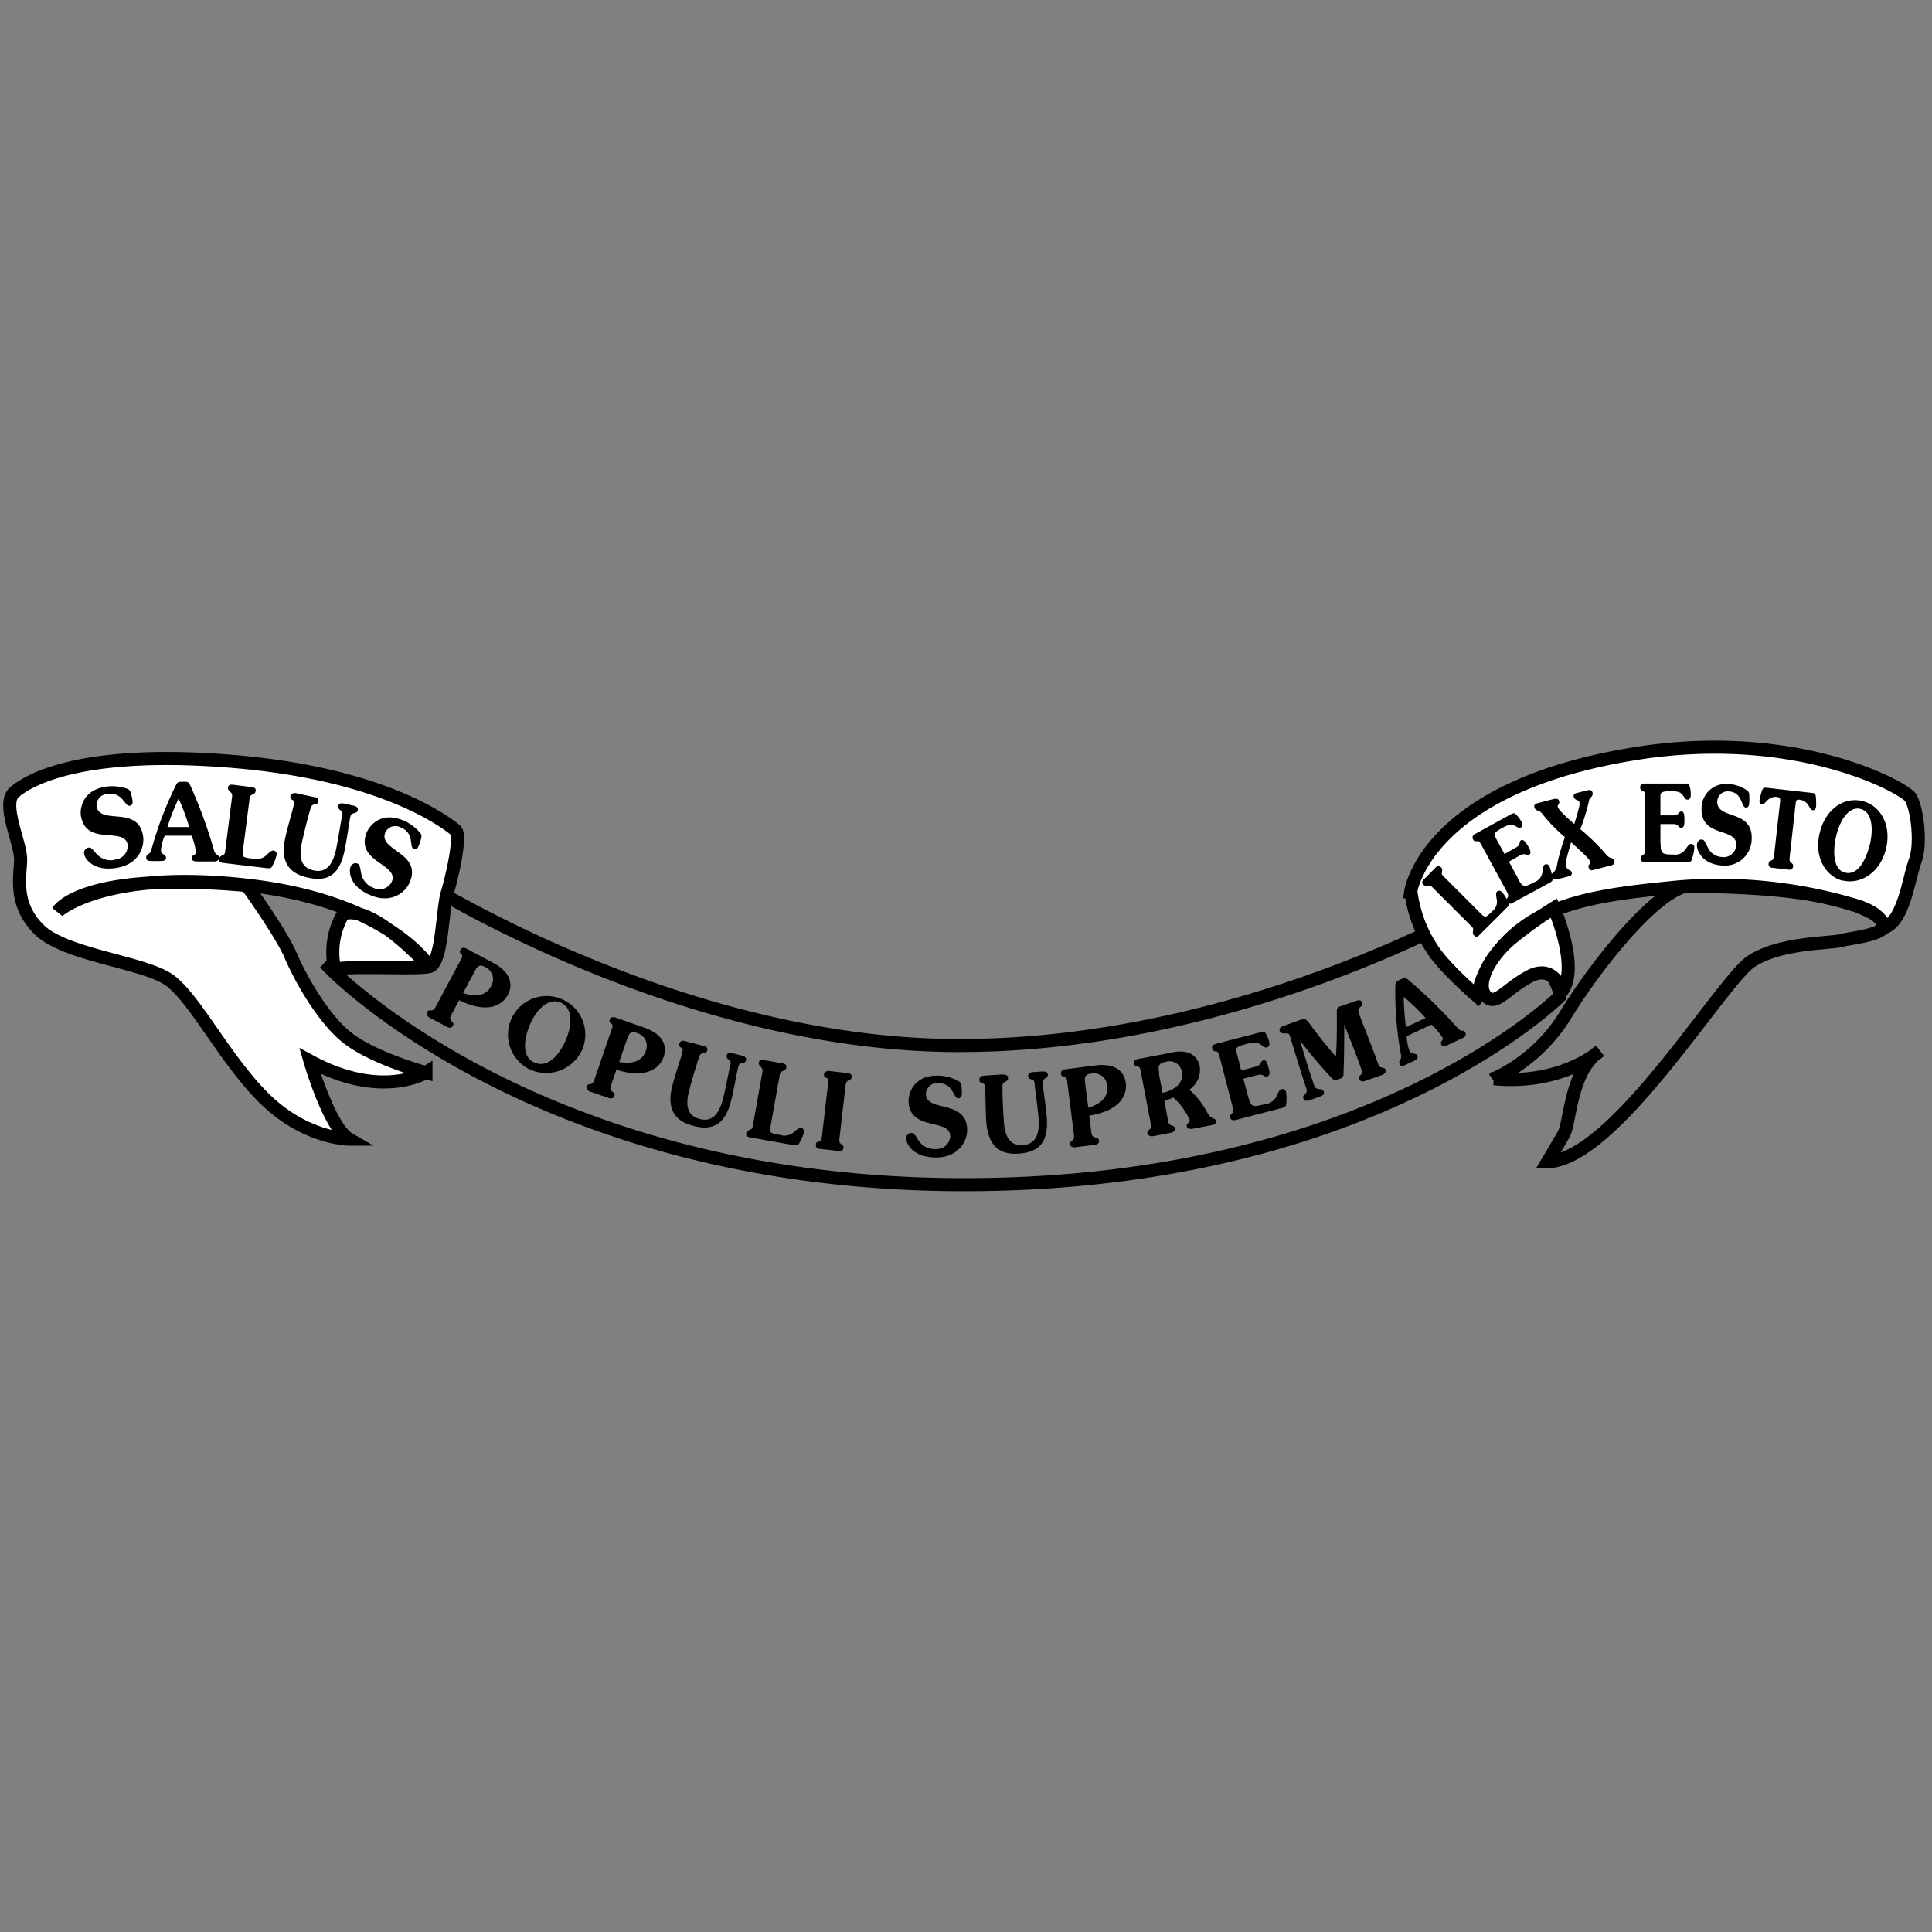 <svg xmlns="http://www.w3.org/2000/svg" width="300" height="300"><rect width="100%" height="100%" fill="#808080" stroke="none"/><path d="M64.37 136.2s40.56 26.15 84.54 26.15 81.51-22 81.51-22 12.13 10.23 11.75 14.4c0 0-29.95 29.95-94.78 29.19S51.1 150.22 51.1 150.22l13.27-14M231.94 167.53a25.82 25.82 0 0011.11-9.85c4.3-7.08 13.15-18.45 18.46-20h-.76s19.46-.51 28.3 3.29-1.26 4.54-3 5.05-9.6.26-14.15 3.28-21.23 30.85-31.59 31.09c0 0 1.51-2.52 2.52-4.3s1-9.85 5.57-12.88c0 0-5.82 5.31-16.43 4.29z" fill="none" stroke="#000" stroke-width="2.03"/><path d="M219.05 138.47s2.27-16.3 35.13-21.49c24.87-3.91 41.45 5.32 42.46 6.83s1.77 7.08.75 9.86-1.76 9.35-4.8 10.36c0 0-.09-2.24-4.8-3.54a74.31 74.31 0 00-27-2.78c-13.39 1.3-24.15 2.55-29.83 12.64-2.27 4-.75 5.05-.75 5.05s-5.78-4.83-7.84-8.09a20.69 20.69 0 01-3.28-8.84" fill="#fff"/><path d="M219.05 138.47s2.27-16.3 35.13-21.49c24.87-3.91 41.45 5.32 42.46 6.83s1.77 7.08.75 9.86-1.76 9.35-4.8 10.36c0 0-.09-2.24-4.8-3.54a74.31 74.31 0 00-27-2.78c-13.39 1.3-24.15 2.55-29.83 12.64-2.27 4-.75 5.05-.75 5.05s-5.78-4.83-7.84-8.09a20.69 20.69 0 01-3.28-8.84h0z" fill="none" stroke="#000" stroke-width="2.03"/><path d="M241.29 141s4 9.09 1.26 12.89c0 0-1.26-4.3-5.05-2.28s-5.31 4.81-6.83 3 .51-6.07 4.3-9.11a63.28 63.28 0 016.32-4.54" fill="#fff"/><path d="M241.29 141s4 9.09 1.26 12.89c0 0-1.26-4.3-5.05-2.28s-5.31 4.81-6.83 3 .51-6.07 4.3-9.11a63.28 63.28 0 016.32-4.5z" fill="none" stroke="#000" stroke-width="2.03"/><path d="M66.14 166.53s-6.83 4.29-18-1.77c0 0 3 10.35 6.07 12.12 0 0-6.58 0-12.89-6.06s-11.07-15.92-15.12-18.7S10 148.33 6 144.28s-2.8-8.34-2.8-10.87-3-8.59-1-10.36 10.11-6.82 34.12-4.8 33.36 9.86 34.38 10.62-.51 7.33-1.27 9.85-.75 10.87-2.77 11.37-13.66-.24-14.66.51a11.72 11.72 0 011.25-8.6s3.28-2.53 13.4 8.08c0 0-6.07-10.11-28.31-12.63S9 141.5 9 141.5s3.54-6.32 29.32-4c0 0 5.3 7.33 6.82 10.87S50.07 158 53.75 161c4 3.29 12.39 5.56 12.39 5.56" fill="#fff"/><path d="M66.14 166.53s-6.83 4.29-18-1.77c0 0 3 10.35 6.07 12.12 0 0-6.58 0-12.89-6.06s-11.07-15.92-15.12-18.7S10 148.33 6 144.28s-2.8-8.34-2.8-10.87-3-8.59-1-10.36 10.11-6.82 34.12-4.8 33.36 9.86 34.38 10.62-.51 7.33-1.27 9.85-.75 10.87-2.77 11.37-13.66-.24-14.66.51a11.72 11.72 0 011.25-8.6s3.28-2.53 13.4 8.08c0 0-6.07-10.11-28.31-12.63S9 141.5 9 141.5s3.54-6.32 29.32-4c0 0 5.3 7.33 6.82 10.87S50.07 158 53.75 161c4 3.29 12.39 5.56 12.39 5.56h0z" fill="none" stroke="#000" stroke-width="2.03"/><path d="M73.75 150.75c.45-.85.83-1 1.62-.57a2.06 2.06 0 01.85 3c-.92 1.75-2.93 1.49-4.3 1l1.83-3.43m-2.43 4.57c4.43 2.18 6.69.74 7.54-.84.68-1.29.82-3.33-2.34-5l-4.1-2.18c-.29-.15-.7-.24-.91.16s-.13.43.13.71.15.45-.16 1l-3.74 7c-.27.52-.42.73-.86.71-.24 0-.43 0-.57.29s.09.68.38.84l2.72 1.44c.29.16.7.25.91-.15s.05-.43-.24-.79-.17-.6.07-1.06l1.17-2.19M83 165c-2.17-.93-1.53-4-.7-5.93 1.09-2.53 3-4.16 4.75-3.4 2.19 1 1.61 4 .77 5.92s-2.6 4.34-4.82 3.41zm-.56 1.14a6.14 6.14 0 008.09-3.46 6 6 0 10-8.09 3.46M97.42 161.23c.31-.92.67-1.12 1.52-.82a2.06 2.06 0 011.31 2.83c-.64 1.87-2.66 1.92-4.1 1.66l1.26-3.67zm-1.68 4.89c4.72 1.46 6.73-.32 7.31-2 .48-1.38.3-3.41-3.09-4.58L95.57 158c-.31-.11-.73-.13-.88.3-.1.28-.07.45.24.67s.22.43 0 1l-2.59 7.54c-.19.55-.3.79-.73.85-.24 0-.43.07-.53.36s.21.66.52.77l2.91 1c.31.11.73.13.88-.29s0-.44-.37-.75-.26-.56-.09-1.06l.8-2.34M109.25 162.37c.33.09.68.3.58.7s-.28.4-.57.44c-.51.09-.6.31-.77.83-.39 1.21-1 3.17-1.49 5.06-.8 3.07.32 4 1.68 4.36s2.79-.06 3.57-3.06c.49-1.88.75-3.6 1.18-5.45.09-.4-.05-.48-.34-.76a.58.58 0 01-.24-.62c.13-.51.63-.4 1-.31l1.26.33c.36.1.86.24.72.75-.08.3-.28.37-.51.43-.4.1-.55.11-.68.57-.26 1-.62 3.34-1.14 5.38-1 3.94-3.21 4.5-5.85 3.8-2.38-.61-4.31-2.16-3.24-6.27.46-1.77 1.25-4.05 1.47-4.86.16-.62.22-.85-.09-1s-.37-.37-.3-.66a.64.64 0 01.86-.37l2.91.75M118.34 166.73c.11-.6.12-.7-.14-1s-.42-.39-.36-.75.34-.46.81-.37l2.81.49c.47.09.7.25.64.63s-.24.43-.59.59-.37.25-.48.86l-1.38 7.73c-.16 1 0 1 .87 1.21l.55.1a2.28 2.28 0 002.24-.45c.29-.26.72-.69 1.1-.62a.55.55 0 01.44.63 6.31 6.31 0 01-.59 1.45c-.31.65-.45.69-1.11.57l-6.64-1.18c-.47-.08-.7-.24-.63-.62s.24-.43.59-.58.37-.26.48-.87l1.39-7.85M128.57 168.38c.07-.65.1-.88-.23-1s-.42-.31-.38-.61.46-.52.79-.47l2.84.32c.32 0 .71.2.66.64a.46.46 0 01-.35.43c-.49.21-.55.45-.62 1l-.91 7.92c-.06.51-.09.77.2 1s.45.34.41.63c-.06.45-.47.52-.79.48l-2.84-.32c-.33 0-.72-.2-.66-.65s.21-.38.43-.47c.41-.14.47-.4.53-1l.92-7.92M145.25 178.42a2.11 2.11 0 002.3-1.95c0-2.94-6.43-.69-6.47-5.59 0-.81.56-3.83 4.43-3.86a6.94 6.94 0 013.32.84.85.85 0 01.41.48 7.62 7.62 0 01.11 1.51c0 .39-.17.68-.55.69-.81 0-.7-2.37-3.16-2.36a1.75 1.75 0 00-1.87 1.64c0 3 6.37.78 6.41 5.63 0 1.79-1.36 4.26-4.79 4.28-3.69 0-4.67-2.18-4.67-2.9a.83.83 0 01.73-.92c.4 0 .52.1 1.19 1.19a2.93 2.93 0 002.61 1.32M155.74 166.86c.35 0 .75.06.78.48s-.13.46-.39.59c-.47.25-.48.49-.47 1 0 1.27.08 3.32.22 5.27.23 3.16 1.59 3.7 3 3.6s2.62-1 2.39-4.06c-.14-1.94-.44-3.65-.63-5.54 0-.4-.19-.44-.57-.61-.22-.1-.41-.2-.43-.5 0-.54.47-.59.85-.62l1.3-.09c.37 0 .88 0 .92.48a.58.58 0 01-.35.56c-.34.23-.49.29-.45.77.07 1.05.48 3.36.64 5.46.29 4.06-1.59 5.28-4.32 5.48-2.45.18-4.77-.66-5.08-4.9-.13-1.83-.11-4.24-.17-5.07-.05-.65-.07-.88-.42-.95s-.47-.24-.49-.54c0-.45.36-.61.69-.64l3-.21M168.49 168.1c-.13-1 .1-1.29 1-1.4a2.05 2.05 0 012.43 2c.25 1.95-1.53 2.9-2.93 3.3l-.5-3.85zm.67 5.13c4.87-.78 5.88-3.27 5.65-5.06-.19-1.44-1.24-3.19-4.8-2.72l-4.6.59c-.33.05-.71.21-.66.67 0 .29.15.42.52.5s.38.28.47.93l1 7.91c.07.57.07.84-.29 1.07-.19.15-.34.27-.31.57s.48.51.81.46l3.05-.39c.33 0 .72-.22.66-.66-.05-.29-.22-.38-.66-.5s-.49-.4-.55-.91l-.32-2.46M180 166.54c-.18-.91-.18-1.43 1-1.66a1.94 1.94 0 012.52 1.61c.37 1.91-1.58 2.91-3 3.21l-.6-3.16m.86 4.41c.58-.2 1.08-.38 1.41-.53a10.81 10.81 0 012.54 3.46c.09.46-.56.53-.46 1s.64.44 1 .38l2.89-.55c.28-.06.76-.18.67-.63-.06-.29-.23-.32-.45-.42-.47-.18-.61-.4-.9-.87a12.54 12.54 0 00-2.81-3.59 3.71 3.71 0 001.63-3.61 2.76 2.76 0 00-1.83-2.15 5 5 0 00-2.53 0l-5.23 1c-.33.07-.7.26-.62.7.06.29.17.42.55.47s.4.26.52.9l1.5 7.83c.11.57.13.84-.22 1.09-.18.16-.32.29-.27.58s.51.48.83.42l2.8-.53c.32-.06.7-.25.61-.7 0-.29-.23-.36-.58-.48s-.39-.38-.49-.89l-.55-2.92M193.81 170.22c.43 1.67.63 1.74 2.61 1.23a2.24 2.24 0 001.85-1.33c.16-.36.37-.92.75-1a.55.55 0 01.66.39 5.82 5.82 0 01.06 1.56c0 .72-.11.82-.76 1l-7.11 1.84c-.32.08-.74.07-.85-.37-.08-.29.06-.42.23-.59.33-.28.29-.54.14-1.1l-2-7.72c-.17-.63-.22-.86-.59-.87s-.5-.15-.57-.43c-.12-.44.25-.65.57-.74l6.78-1.76c.44-.11.69-.14.85 0a4.34 4.34 0 01.65 1.47c.09.38 0 .74-.35.83s-.54-.11-.79-.31c-.73-.53-1-.57-2.57-.17s-1.49.75-1.4 1.07l.76 3 2.2-.57c1-.27.72-.82 1.21-1s.69.58.8 1 .42 1.34-.16 1.49-.52-.47-1.51-.21l-2.2.57.73 2.79M202.13 158.33c.69-.24.93.23 1.23.63 1.41 1.93 2.68 3.52 4.08 5.11.16-2.13.15-4.43.14-6.84 0-.61 0-.79.63-1l2.43-.84c.31-.11.73-.14.88.29a.44.44 0 01-.13.54c-.57.48-.52.71-.32 1.26.57 1.65 1.88 4.73 2.83 7.46.17.49.26.74.61.81s.55.1.65.39-.2.67-.51.77l-2.69.94c-.31.11-.73.14-.88-.29a.53.53 0 01.18-.61c.31-.3.25-.56.06-1.11-.84-2.42-1.74-4.58-2.59-6.77 0 2.49 0 4.78-.1 7.26 0 .83 0 1-.68 1.22s-.83.23-1.3-.29c-1.63-1.75-3.12-3.54-4.75-5.62.7 2.4 1.43 4.8 2.12 6.77.18.56.39.7 1 .72a.53.53 0 01.54.4c.16.47-.34.66-.87.84l-1.23.44c-.38.12-.9.29-1.06-.19a.49.49 0 01.17-.63c.41-.43.41-.61.22-1.16-.74-2.12-2.37-7.56-2.51-8s-.44-.37-.82-.37-.6 0-.74-.35c-.17-.52.26-.7.63-.82l2.76-1M218.31 159.51a40.77 40.77 0 01-.34-4.72 31.31 31.31 0 013.39 3.28l-3.05 1.44m4-.37a10.22 10.22 0 011.7 2c.17.35-.45.57-.22 1.05s.74.24 1 .09l2.3-1.08c.33-.15.66-.4.45-.83a.49.49 0 00-.46-.32.94.94 0 01-.63-.29 75.13 75.13 0 00-7.69-7.54c-.52-.42-.56-.47-1.25-.15s-.85.44-.85 1.08a53.56 53.56 0 00.91 10.77.93.93 0 01-.18.67.62.62 0 00-.08.59c.23.5.61.34 1 .14l1.11-.52c.43-.2.88-.43.66-.9s-.9-.07-1.22-.74a7.21 7.21 0 01-.43-2.26l3.81-1.79M222.64 138c-.43-.44-.5-.5-.86-.47s-.52.08-.78-.18-.19-.51.11-.81l1.79-1.8c.3-.3.55-.37.82-.1s.23.43.18.78 0 .43.46.86l5.55 5.56c.69.7.83.56 1.4.06l.35-.35a1.9 1.9 0 00.75-1.93c-.06-.36-.2-.93.05-1.18a.52.52 0 01.73.06 6.36 6.36 0 01.87 1.27c.37.63.34.75-.08 1.17l-4.24 4.23c-.3.31-.55.38-.82.11s-.22-.43-.18-.79 0-.41-.46-.85l-5.64-5.64"/><path d="M235.63 136.31c.82 1.51 1 1.53 2.62.67a1.88 1.88 0 001.26-1.63c.05-.37.08-.95.39-1.12a.53.53 0 01.68.26A6.43 6.43 0 01241 136c.19.69.12.8-.4 1.09l-5.73 3.12a.58.58 0 01-.85-.18.54.54 0 01.06-.62c.21-.32.1-.57-.17-1.08l-3.81-7c-.31-.57-.43-.77-.75-.71a.51.51 0 01-.62-.3.58.58 0 01.31-.82l5.47-3c.35-.18.56-.27.74-.17a4.64 4.64 0 011 1.28c.19.34.23.7-.07.86s-.51 0-.78-.15c-.78-.37-1.07-.34-2.3.33s-1.1 1-.94 1.29l1.46 2.67 1.77-1c.83-.45.41-.92.8-1.14s.76.42 1 .79.73 1.2.27 1.45-.59-.34-1.39.09l-1.77 1 1.39 2.54"/><path d="M241.78 136.51c-.28.07-.69.13-.82-.35s.09-.51.28-.7a2.17 2.17 0 00.55-1.26A31.43 31.43 0 01243 130a25.67 25.67 0 01-3.51-3.62 1.29 1.29 0 00-.64-.5.69.69 0 01-.58-.49.48.48 0 01.28-.62l2.78-.72c.28 0 .64-.12.77.35s-.29.59-.22.86c.1.42.8 1.14 2.57 2.7.71-2.37.9-3 .8-3.4s-.73-.24-.88-.81c-.11-.41.2-.54.45-.61l1.47-.37c.47-.13.84-.2 1 .31a.72.72 0 01-.25.72.9.9 0 00-.3.54 30.94 30.94 0 01-1.35 4.42 33.82 33.82 0 013.95 3.85 1.54 1.54 0 00.86.63.61.61 0 01.49.45c.13.5-.3.63-.6.71l-2.9.75a.59.59 0 01-.51-.46c-.12-.45.34-.6.28-.81-.11-.42-.81-1.13-3-3.08-.72 2.44-.91 3.14-.74 3.79s.7.39.83.87a.47.47 0 01-.25.57l-2 .5M257.86 130.85c0 1.72.18 1.84 2 1.84a1.91 1.91 0 001.89-.85c.21-.3.51-.79.86-.8a.52.52 0 01.48.55 6.08 6.08 0 01-.28 1.52c-.17.7-.27.76-.88.77h-6.52c-.29 0-.65-.11-.66-.56a.53.53 0 01.33-.52c.35-.19.38-.46.37-1l-.05-8c0-.65 0-.89-.31-1a.48.48 0 01-.4-.55c0-.46.35-.58.65-.58h6.23c.4 0 .62 0 .73.19a4.55 4.55 0 01.24 1.58c0 .39-.13.72-.48.73s-.44-.25-.61-.5c-.51-.7-.78-.81-2.18-.81s-1.44.36-1.44.7v3.05h2c.94 0 .79-.62 1.25-.62s.47.73.47 1.14.08 1.4-.46 1.41-.35-.58-1.26-.58h-2v2.89M267.45 133.1a2 2 0 002.16-1.82c.16-2.93-5.66-1.05-5.39-5.94a3.79 3.79 0 014.16-3.6 5.6 5.6 0 012.9 1 .79.79 0 01.33.5 8.34 8.34 0 010 1.5c0 .41-.19.68-.53.66-.72-.05-.48-2.4-2.66-2.51a1.61 1.61 0 00-1.76 1.51c-.16 3 5.6 1.14 5.34 6a4.16 4.16 0 01-4.51 4c-3.28-.18-4-2.44-4-3.15 0-.47.32-.91.71-.89s.45.12 1 1.26a2.55 2.55 0 002.23 1.46M276.39 124.75c.07-.69.08-.9-.43-1-1.51-.16-1.76 1.2-2.37 1.13-.32 0-.41-.29-.37-.68a8.43 8.43 0 01.23-.93c.26-1 .39-1 1-.93l6.8.77c.59.06.72.07.75 1.12a8.76 8.76 0 010 1c-.05.37-.19.61-.51.58-.61-.07-.55-1.46-2.06-1.63-.52-.06-.56.16-.63.84l-.88 7.9c-.06.52-.09.78.17 1s.39.33.35.62a.57.57 0 01-.71.5l-2.52-.29c-.29 0-.63-.19-.58-.63s.18-.38.38-.48c.37-.14.42-.41.49-1l.89-7.9M286.53 135.51c-2-.47-1.9-3.63-1.42-5.64.62-2.68 2.08-4.66 3.74-4.27 2.07.49 2 3.55 1.48 5.6s-1.72 4.79-3.8 4.31zm-.34 1.22c2.83.66 5.84-1.35 6.69-5s-.9-6.71-3.76-7.36-5.72 1.35-6.56 5c-.95 4 1.17 6.83 3.63 7.4M17.82 133.47a2.12 2.12 0 002-2.29c-.48-2.9-6.46.32-7.26-4.52-.14-.78 0-3.86 3.77-4.49a7 7 0 013.42.31.85.85 0 01.48.42 7.78 7.78 0 01.35 1.46c.06.39-.07.7-.44.76-.8.14-1.07-2.22-3.5-1.82a1.75 1.75 0 00-1.64 1.9c.5 3 6.42-.21 7.21 4.56.29 1.78-.68 4.43-4.06 5-3.64.61-5-1.42-5.07-2.13a.82.82 0 01.58-1c.4-.08.53 0 1.36 1a3 3 0 002.78.9M26 128.4a39.22 39.22 0 011.73-4.4 31.13 31.13 0 011.64 4.42H26m3.77 1.4a9.84 9.84 0 01.66 2.57c0 .38-.64.32-.65.85s.57.53.91.53h2.54c.36 0 .77-.09.77-.57a.48.48 0 00-.28-.48 1 1 0 01-.45-.54 73.66 73.66 0 00-3.68-10.12c-.28-.6-.3-.67-1.06-.67s-1 0-1.24.6a54.5 54.5 0 00-3.82 10.11.87.87 0 01-.45.52c-.17.14-.32.27-.32.5 0 .55.4.58.85.58h1.23c.48 0 1 0 1-.52S25 132.73 25 132a6.77 6.77 0 01.58-2.23h4.21M36 124c.08-.61.09-.71-.2-1s-.44-.37-.39-.73.31-.47.79-.41l2.83.35c.48.06.72.2.67.58s-.22.45-.56.62-.35.28-.42.89l-1 7.8c-.12 1 .09 1 .93 1.16l.55.07a2.3 2.3 0 002.22-.58c.28-.27.68-.72 1.07-.68a.56.56 0 01.47.62 6 6 0 01-.51 1.46c-.28.68-.41.73-1.08.65l-6.68-.8c-.48-.06-.72-.2-.67-.59s.22-.44.56-.61.35-.28.42-.9l1-7.9M48.84 123.74c.34.08.69.28.6.68s-.25.41-.54.46c-.52.11-.59.33-.74.87-.35 1.21-.87 3.2-1.29 5.11-.67 3.1.48 4 1.85 4.3s2.78-.16 3.44-3.16c.42-1.9.61-3.63 1-5.49.08-.4-.06-.48-.37-.75a.6.6 0 01-.27-.61c.12-.52.62-.43 1-.35l1.28.28c.37.08.86.21.75.73-.07.3-.26.37-.49.44-.4.11-.56.13-.66.61-.23 1-.49 3.35-.94 5.41-.86 4-3 4.61-5.69 4-2.4-.53-4.39-2-3.48-6.13.39-1.8 1.09-4.1 1.27-4.92.14-.63.19-.87-.13-1s-.38-.35-.32-.65.52-.48.85-.41l2.93.64M58 137.87a2.11 2.11 0 002.86-1c1.07-2.74-5.72-3-3.93-7.59.29-.75 1.94-3.35 5.55-1.94a6.91 6.91 0 012.77 2 .86.86 0 01.2.6 7.2 7.2 0 01-.45 1.43c-.15.37-.42.58-.77.43-.75-.29.22-2.45-2.07-3.35a1.74 1.74 0 00-2.34.83c-1.09 2.79 5.63 3.09 3.86 7.6-.66 1.67-2.85 3.45-6 2.19-3.44-1.34-3.52-3.76-3.26-4.43a.84.84 0 011-.58c.38.15.45.28.66 1.55a3 3 0 001.92 2.26"/></svg>